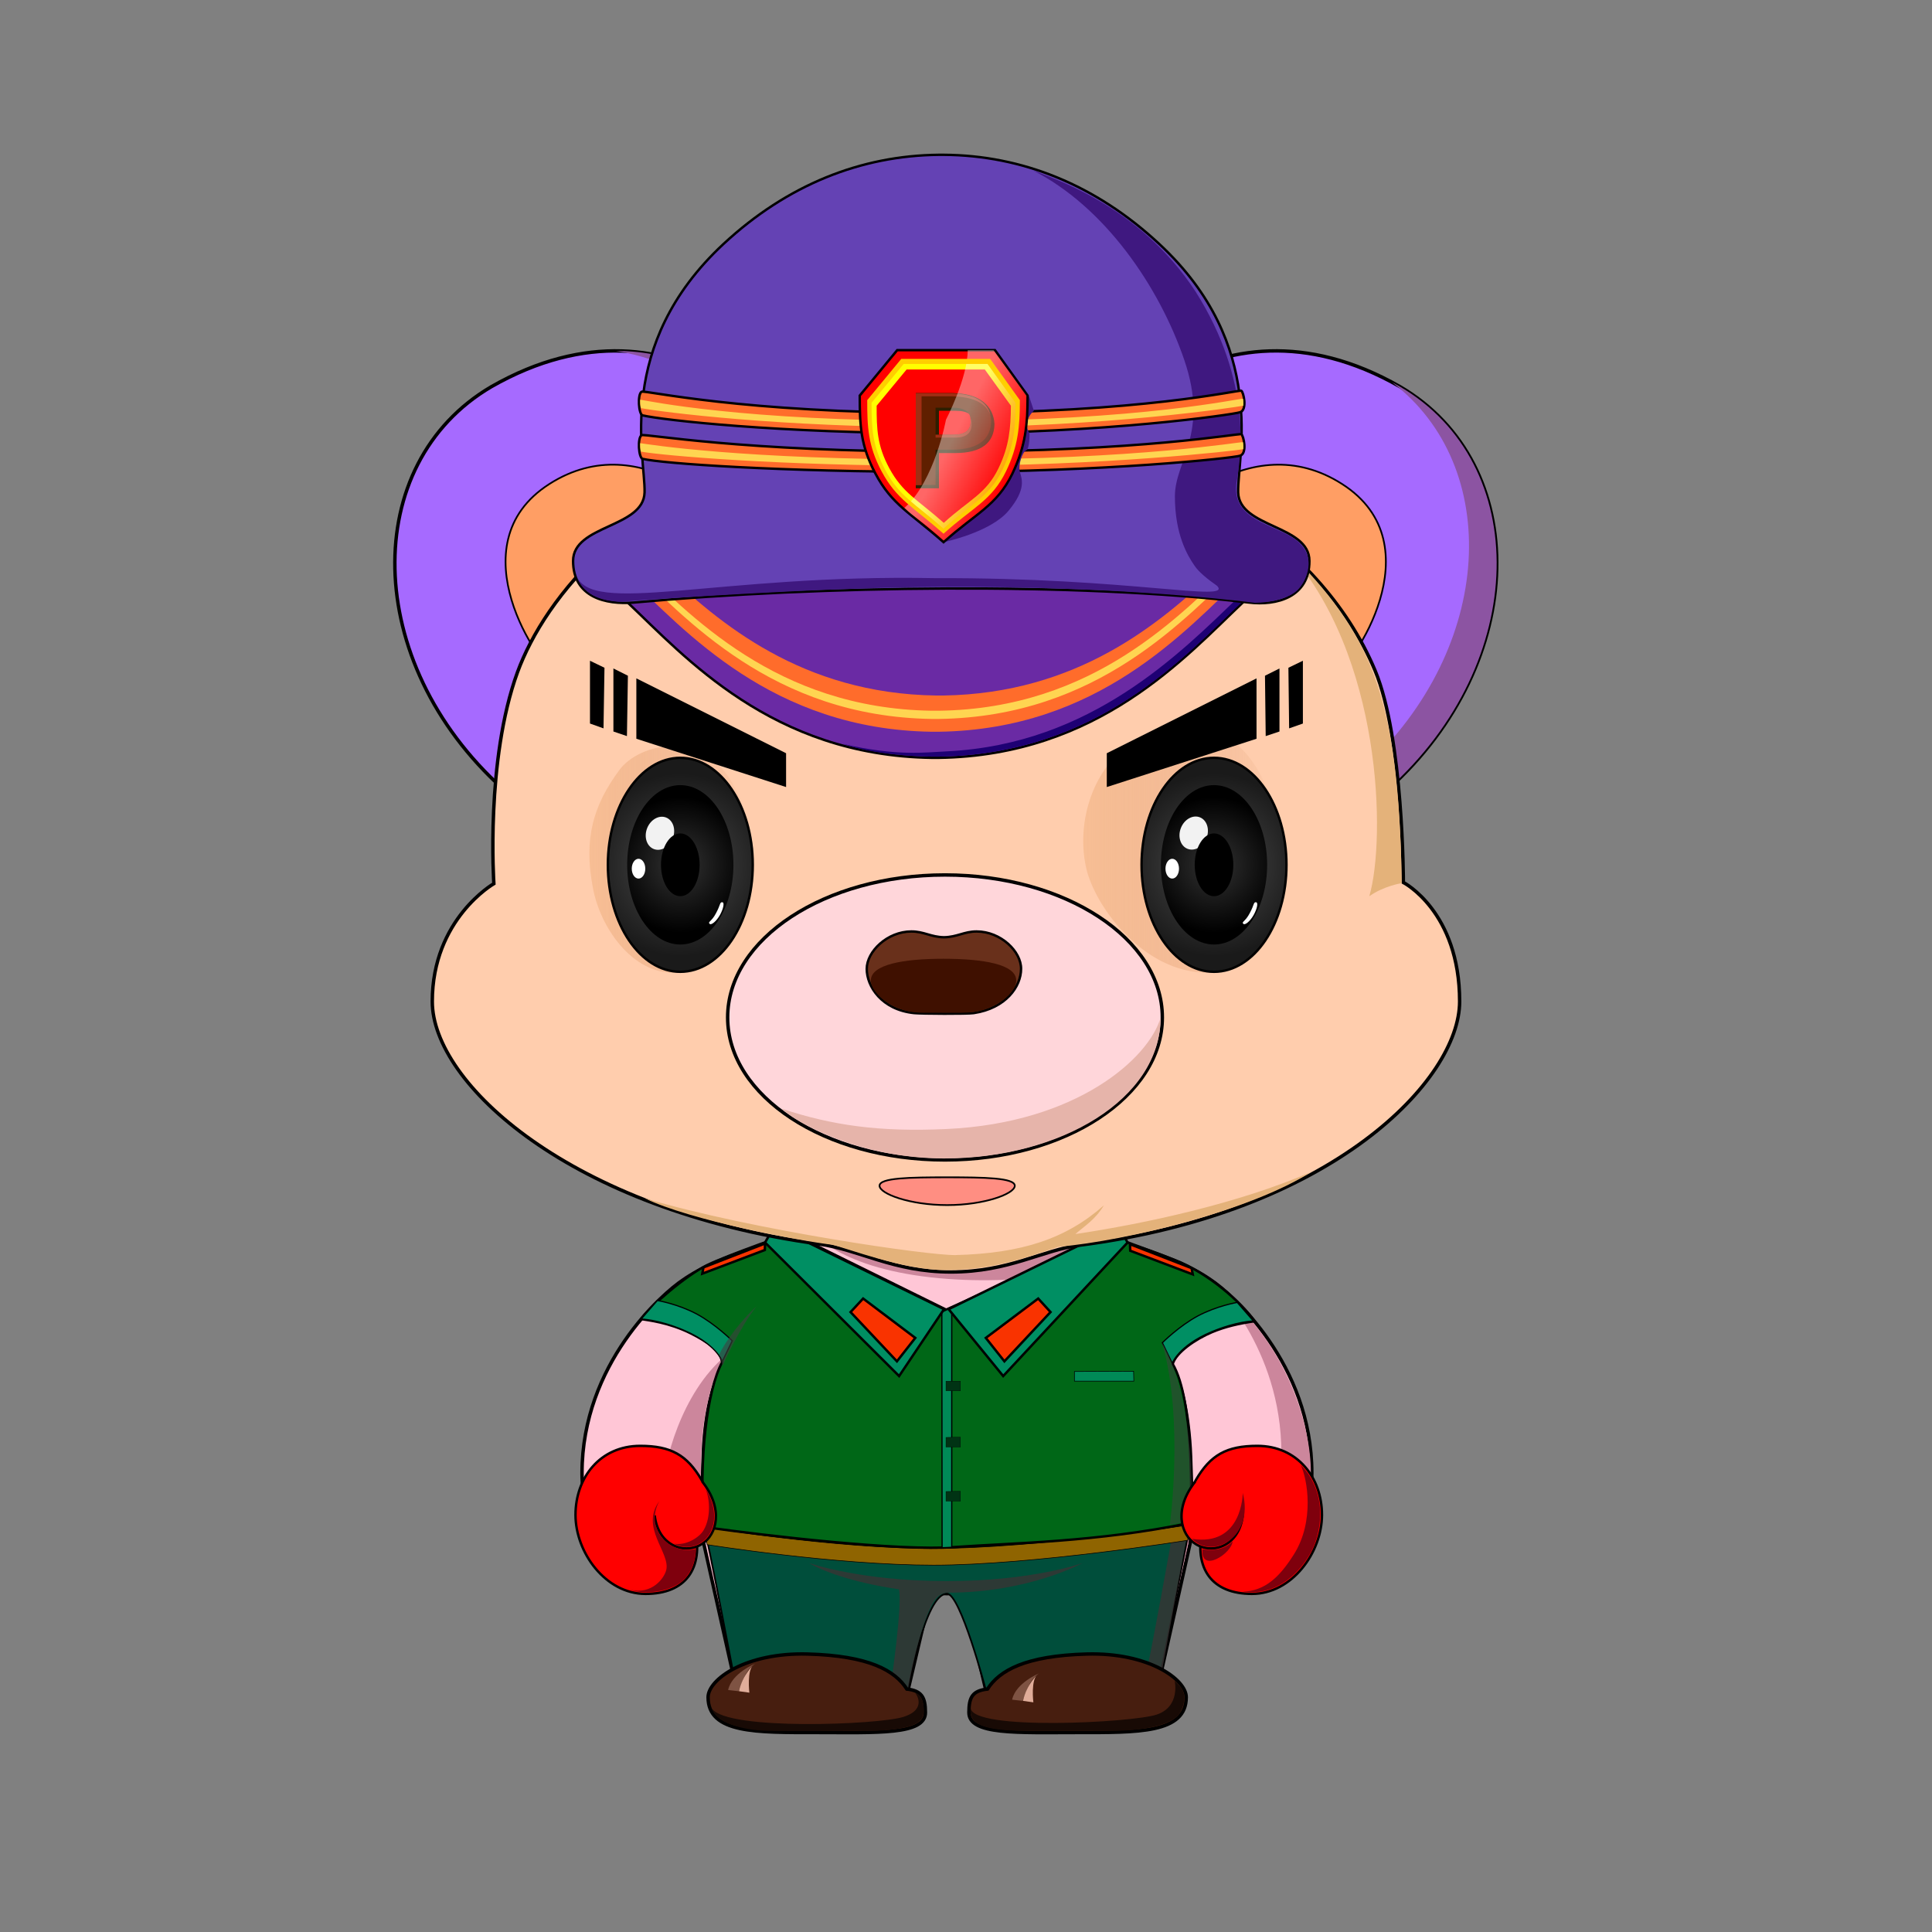 <?xml version="1.0" encoding="utf-8"?>
<svg version="1.0" id="layer_1" xmlns="http://www.w3.org/2000/svg" xmlns:xlink="http://www.w3.org/1999/xlink" x="0px" y="0px" viewBox="0 0 800 800" enable-background="new 0 0 800 800" xml:space="preserve">
<rect x="0" y="0" width="800" height="800" fill="#808080" stroke="none"/>
<g id="_x31__2_">
	<g id="身体_15_">
		<path fill="#FFC6D6" stroke="#000000" stroke-width="1.417" stroke-miterlimit="10" d="M291.3,599.9c0.9-16.5,4-26.1,6.4-31.4
			C293.8,577.2,292.1,589,291.3,599.9l-0.4,14.5c0,9.2,0.5,24.7,0.5,24.7l13.1,58.4l71.6,1.9l9.4-39.9c0,0,3.8,0.4,6.6,0.4
			c2.8,0,6.6-0.4,6.6-0.4l9.4,39.9l71.6-1.9l13.1-58.4c0,0,0.5-15.2,0.5-24.1c0,0-0.2-33.1-6.8-46.5c2.1,3.2,5.8,16.1,6.5,34.5
			l0.4,12c3.6,39.4,49.8,38.6,49.8-5c0-45.3-33.4-74.5-41.8-80c-15.2-10.7-43.5-17.3-43.5-17.3h-65.7H392h-65.7
			c0,0-28.3,6.6-43.5,17.3c-8.4,5.5-41.8,34.7-41.8,80c0,43.8,46.6,44.3,49.8,4.4L291.3,599.9z"/>
		<path opacity="0.1" fill="#FFFFFF" d="M437.7,576.5c-10.9-19-1-39.8-11.4-39.8c-10.4,0-14.2,9.4-33,9.4c-0.1,0-0.7,0-0.8,0
			c-18.8,0-22.6-9.4-33-9.4s-0.5,20.8-11.4,39.8c-22.8,39.7,5.8,74.2,42.6,74.2c0.8,0,3.7,0,4.4,0
			C431.9,650.8,460.5,616.2,437.7,576.5z"/>
		<path fill="#CC869C" d="M335,647.2c0,0,21.3,7.5,57,7.5s56.3-7.5,56.3-7.5s-22.2,12.3-55.9,12.3c-2.9,0-4.9-0.1-7.6-0.3l-9.2,39.1
			l-3.2-4c2.3-7.2,1.4-30.3-0.1-36.2C352.5,655.2,340.1,650.3,335,647.2z"/>
		<path fill="#CC869C" d="M493.4,633l-13.7,59.8l-5.5-1c1.4-4.1,8.4-36.4,12.4-61.3c2.6-37.6-1.1-65.5-1.1-65.5
			C493.8,592.7,494.5,622.4,493.4,633z"/>
		<path fill="#CC869C" d="M542.8,609.5c0,10.4-6.2,31.3-16,29.3c4.2-12,3.7-32.8,3.7-32.8c1.9-45.3-26.9-73.4-26.9-73.4
			C534.1,556.9,542.8,591.9,542.8,609.5z"/>
		<path fill="#CC869C" d="M274.7,616.1c0,5.8-1.1,21.3-7.7,26.7c11.5,0,18.5-11.9,19.9-14.8c3.3-7.1,3.3-18,3.3-18
			c-0.3-34.8,10.2-48.6,10.2-48.6C282,576.8,274.7,606.2,274.7,616.1z"/>
		<path fill="#CC869C" d="M459.6,514.5c-4.6-8.2-28.1-15.9-64-17c-13.9-0.4-69.1-2.1-64.6,6.1c4.9,8.9,20.3,23,61.8,26
			C428.7,532.2,465.3,524.7,459.6,514.5z"/>
	</g>
	<g id="衣服_8_">
		<path fill="#004E3B" stroke="#000000" stroke-width="0.709" stroke-miterlimit="10" d="M291.4,632.1c1,1.2,13.5,67.3,13.5,67.3
			h71.2c0,0,6.9-39.5,16-39.5c5.6,0,16,39.5,16,39.5l71.6-1.9l13.1-66.1c0,0-44.9,8.9-103.1,9.4C359,641,324.7,637.9,291.4,632.1z"
			/>
		<path opacity="0.8" fill="#393434" d="M335,647.2c0,0,21.3,7.5,57,7.5s56.3-7.5,56.3-7.5s-22.2,12.3-55.9,12.3
			c-2.9,0-4.9,2.2-6,4.1c-5.9,9.9-10.4,35.8-10.4,35.8l-7.3,0.2c0.4-3.6,5.1-35.6,3.5-41.5C352.5,655.2,340.1,650.3,335,647.2z"/>
		<path opacity="0.8" fill="#393434" d="M492.3,631.4L481,692.7l-6.8,1.8c1.4-4.1,11.8-62.1,11.8-62.1L492.3,631.4z"/>
		<path fill="#8F6400" stroke="#000000" stroke-width="0.25" stroke-miterlimit="10" d="M292.8,639.6c0,0,53,8.5,93.8,8.5
			s105.2-10.3,105.2-10.3l1-6.4c0,0-64.9,9.8-106.2,9.8s-95.2-8.9-95.2-8.9L292.8,639.6z"/>
		<path fill="#006717" stroke="#000000" stroke-miterlimit="10" d="M265.5,546.2c2.9,0.5,11.6,1.4,20.7,6
			c6.3,3.2,12.2,6.9,12.8,11.9c-6.2,11.4-9.7,40.1-7.5,68.2c26.4,3.7,80.6,10,103.9,8.3s58.9-2,97.4-10c0.7-8.8,1.6-50.9-7.2-65.8
			c1.4-4.8,9.4-10.3,16.3-13.2c5.5-2.3,11.3-3.6,17.6-4.5c-5.4-7.7-19.1-20-32.9-25.3c-16.4-6.3-27.3-10.1-27.3-10.1l-67.5,30.6
			l-64.3-31.7c0,0-25.7,8.9-34.8,13.3C283.6,528.4,269,541.1,265.5,546.2z"/>
		<polygon fill="#008A57" stroke="#000000" stroke-width="0.5" stroke-miterlimit="10" points="394.1,640.7 390.1,640.9 390,543.3 
			394.1,541.4 		"/>
		<polygon fill="#008A57" stroke="#000000" stroke-width="0.252" stroke-miterlimit="10" points="444.9,571.9 444.9,567.9 
			469.4,567.8 469.5,571.9 		"/>
		<polygon fill="#003314" stroke="#000000" stroke-width="0.125" stroke-miterlimit="10" points="391.7,575.9 391.7,571.9 
			397.7,571.9 397.7,575.9 		"/>
		<polygon fill="#003314" stroke="#000000" stroke-width="0.125" stroke-miterlimit="10" points="391.7,599.2 391.7,595.2 
			397.7,595.1 397.7,599.2 		"/>
		<polygon fill="#003314" stroke="#000000" stroke-width="0.125" stroke-miterlimit="10" points="391.7,621.6 391.7,617.6 
			397.7,617.5 397.7,621.6 		"/>
		<polygon fill="#008F63" stroke="#000000" stroke-miterlimit="10" points="322.7,508.7 390.9,542.1 372.3,569.8 316.8,514.5 
			320.1,508.7 		"/>
		<polygon fill="#008F63" stroke="#000000" stroke-miterlimit="10" points="461.1,508.7 392.8,542.1 415.4,569.8 466.9,514.5 
			463.7,508.7 		"/>
		<path fill="#008F63" stroke="#000000" stroke-width="0.5" stroke-miterlimit="10" d="M485.4,564.5c0,0,2.6-7.3,16.2-13
			c10.5-4.4,17.4-4.5,17.4-4.5l-6.7-7.7c0,0-8.4,1.4-16.3,5.6c-7.8,4.2-14.7,11.1-14.7,11.1L485.4,564.5z"/>
		<path fill="#008F63" stroke="#000000" stroke-width="0.5" stroke-miterlimit="10" d="M299.1,563.7c0,0-2.6-7.3-16.2-13
			c-10.5-4.4-17.4-4.5-17.4-4.5l6.7-7.7c0,0,8.4,1.4,16.3,5.6c7.8,4.2,14.7,11.1,14.7,11.1L299.1,563.7z"/>
		<path opacity="0.5" fill="#404040" d="M481.2,556c13.9,23.9,13.1,70.3,11.1,74l-7.9,1.4C484.4,631.4,490.4,588,481.2,556z"/>
		<path opacity="0.6" fill="#404040" d="M313.3,540.9c-5.9,5.2-13.4,15-15.5,20.1c1,2.3,1.4,4.5,1.4,4.5S306.5,549.2,313.3,540.9z"
			/>
		<polygon fill="#F93300" stroke="#000000" stroke-miterlimit="10" points="429.9,537.7 408.2,554 415.9,563.7 435,543.3 		"/>
		<polygon fill="#F93300" stroke="#000000" stroke-miterlimit="10" points="493.4,525.1 467.9,515.2 468,517.9 493.9,527.7 		"/>
		<polygon fill="#F93300" stroke="#000000" stroke-miterlimit="10" points="291.3,524.8 316.8,514.9 316.7,517.6 290.8,527.4 		"/>
		<polygon fill="#F93300" stroke="#000000" stroke-miterlimit="10" points="357.4,537.7 379,554 371.4,563.7 352.2,543.3 		"/>
	</g>
	<g id="脚_36_">
		<g id="脚_38_">
			<path fill="#471E0F" stroke="#000000" stroke-width="1.417" stroke-miterlimit="10" d="M401.2,709.1c0,9.4,20.1,8.3,45,8.3
				s45,0.4,45-14.6c0-7.4-15.6-18.6-41.2-17.9s-36.2,6.9-41.1,14.5C402.7,700.1,401.2,702.7,401.2,709.1z"/>
			<path fill="#180A05" d="M486.4,696c0,0,2.5,10.7-7.5,14s-76.4,6.8-77-2.8c-0.7,6.2,4,9.3,21.6,9.5c6.2,0,37.1,0,37.1,0
				s24.1,0.4,28.3-8C492.3,701.7,489.3,698.7,486.4,696z"/>
		</g>
		<g id="脚_37_">
			<path fill="#471E0F" stroke="#000000" stroke-width="1.417" stroke-miterlimit="10" d="M383.2,709.1c0,9.4-20.1,8.3-45,8.3
				s-45,0.4-45-14.6c0-7.4,15.6-18.6,41.2-17.9s36.2,6.9,41.1,14.5C381.6,700.1,383.2,702.7,383.2,709.1z"/>
			<path fill="#180A05" d="M379,701c0,0,5.3,6.6-4.8,9.9s-73.1,5.8-79.4-3.4c1.8,5.8,12.4,8.9,22.7,9.2c6.2,0.2,37.1,0,37.1,0
				s21.9,0.9,26.5-4.4C383.6,710.2,382.8,702.1,379,701z"/>
		</g>
		<path fill="#7E5343" d="M430.3,692.9c0,0-9.7,3.9-11.2,10.9l4.4,0.5C423.6,704.3,426,695,430.3,692.9z"/>
		<path fill="#E0AD9A" d="M429.8,693.2c0,0-4.7,4.1-6.2,11.1l4.3,0.6C427.9,705,426.7,695.3,429.8,693.2z"/>
		<path fill="#7E5343" d="M312.7,688.9c0,0-9.7,3.9-11.2,10.9l4.4,0.5C306,700.4,308.4,691,312.7,688.9z"/>
		<path fill="#E0AD9A" d="M312.2,689.2c0,0-4.7,4.1-6.2,11.1l4.3,0.6C310.3,701,309.1,691.3,312.2,689.2z"/>
	</g>
	<g id="手_32_">
		<g id="手_34_">
			<g id="左手_24_">
				<path fill="#FF0000" stroke="#000000" stroke-miterlimit="10" d="M497.9,632.8c-3.6,16.8,3.9,27.2,20.5,27.2
					c16.6,0,29-17.2,29-32.7c0-15.5-10.2-28.6-26.8-28.6c-12.7,0-19.4,3.8-25.4,14.1C491.3,619.7,498.6,629.3,497.9,632.8z"/>
				<path fill="#FF0000" stroke="#000000" stroke-miterlimit="10" d="M514.6,627.5c-1.5,13-12.8,16.2-19.6,11.8
					c-6.1-3.8-9.1-14.5,0-25.9"/>
			</g>
			<path fill="#7F000D" d="M514.6,618.2c0,0,0,22.3-21,19C502.1,645.9,519.4,636.7,514.6,618.2z"/>
			<path fill="#7F000D" d="M510.4,638.2c0,0-3.7,4.8-12.5,3.3C497.1,651.7,510.1,643.2,510.4,638.2z"/>
			<path fill="#7F000D" d="M538.6,606.6c2.8,5.9,5.8,23.3-2.8,37c-6,9.5-11.9,15.1-21.2,15.5c16.1,2.1,24.9-10.8,27.2-14.6
				C547.3,635.9,550.3,618.5,538.6,606.6z"/>
		</g>
		<g id="手_33_">
			<g id="左手_23_">
				<path fill="#FF0000" stroke="#000000" stroke-miterlimit="10" d="M287.8,632.8c3.6,16.8-3.9,27.2-20.5,27.2s-29-17.2-29-32.7
					c0-15.5,10.2-28.6,26.8-28.6c12.7,0,19.4,3.8,25.4,14.1C294.4,619.7,287.1,629.3,287.8,632.8z"/>
				<path fill="#FF0000" stroke="#000000" stroke-miterlimit="10" d="M271.1,627.5c1.5,13,12.8,16.2,19.6,11.8
					c6.1-3.8,9.1-14.5,0-25.9"/>
			</g>
			<path fill="#7F000D" d="M292,616.4c1.5,2.4,2.9,11.3-0.7,17.3c-1.8,3-7.3,6.4-12.2,5.5c6.1,3.2,12.8,0.3,15.3-5.2
				C297.9,626.6,293.5,618.2,292,616.4z"/>
			<path fill="#7F000D" d="M273,621.6c-8,10.9,4.5,21.2,2.9,28.4c-0.8,3.5-5.9,10.4-15,8.3c7.4,2.5,19.4,0.3,23.5-5.7
				c1.1-1.6,3.4-4.2,3.7-11.2C277.2,644.1,266.8,632.9,273,621.6z"/>
		</g>
	</g>
	<g id="耳朵_46_">
		<g id="耳朵_48_">
			<path fill="#A66AFF" stroke="#000000" stroke-width="1.417" stroke-miterlimit="10" d="M341.7,208.4
				c-4.2-24.9-60.1-92.9-138.2-48.3C149,192,149.8,274,208.3,326.7L341.7,208.4z"/>
			<path fill="#8C54A2" d="M254.9,145.3c43,6.6,70.9,44.8,73.8,62.1l13,1C338.5,189.4,305.2,145.3,254.9,145.3z"/>
			<path fill="#FF9E64" stroke="#000000" stroke-width="0.709" stroke-miterlimit="10" d="M229.5,277.8c-5-0.4-41.5-52.2-2-77.4
				c38.8-24.8,76.6,15.4,76,22.4L229.5,277.8z"/>
		</g>
		<g id="耳朵_47_">
			<path fill="#A66AFF" stroke="#000000" stroke-width="1.417" stroke-miterlimit="10" d="M441.5,208.4
				c4.2-24.9,60.1-92.9,138.2-48.3c54.6,31.9,53.8,113.9-4.8,166.6L441.5,208.4z"/>
			<path fill="#8C54A2" d="M579.7,160.1c-1.1-0.6-2.2-1.2-3.3-1.8C622.1,193,619,268,565,317.9l9.9,8.7
				C633.5,274,634.2,192,579.7,160.1z"/>
			<path fill="#FF9E64" stroke="#000000" stroke-width="0.709" stroke-miterlimit="10" d="M553.7,277.8c5-0.4,41.5-52.2,2-77.4
				c-38.8-24.8-76.6,15.4-76,22.4L553.7,277.8z"/>
		</g>
	</g>
	<g id="面部_21_">
		<path id="面部_22_" fill="#FFCDAD" stroke="#000000" stroke-width="1.417" stroke-miterlimit="10" d="M214.3,278.3
			c11.2-30.5,46.9-77.2,129.7-100c36.3-10,61.8-8.8,96.6,0.5c41.8,11.2,105.2,42.4,128.8,98.9c11.7,28,11.7,87.7,11.7,87.7
			s23.3,12,23.3,49.3c0,32.5-52.7,87.4-157.3,100.9c-15.4,2-29.3,11.1-53.3,11.1s-38-9.3-54.8-11.6C236.1,501,179,448.5,179,414.7
			c0-34.2,25.5-48.8,25.5-48.8S201,314.7,214.3,278.3z"/>
		<path fill="#E4B27A" d="M532.7,227.5c34.8,34.5,46.6,60.2,47.7,138.2c0,0-7.3,1.1-13.4,5.4C573.9,347.5,572.5,271,532.7,227.5z"/>
		<path fill="#E4B27A" d="M267,496.2c18.9,9.2,64.8,17.7,77.4,19.2c6.4,1.4,29.4,10.5,47,10.5s30.2-3.9,46.7-9.6
			c29.3-2.6,80.2-15.3,104.8-31c-30.3,13.1-68.9,21.4-97.6,25.7c3.7-3.3,8.2-5.9,11.8-11.9c-15.7,13.9-34.1,19.9-61.5,20.6
			C384.7,519.9,312,509.5,267,496.2z"/>
	</g>
	<g id="鼻子_29_">
		<ellipse fill="#FFD6DA" stroke="#000000" stroke-width="1.417" stroke-miterlimit="10" cx="391.3" cy="421.3" rx="90" ry="59"/>
		<path fill="#E6B4AA" d="M392,467.5c-28.1,1.3-47.3-1.5-68.3-8.4c6.1,6,32.9,20.6,67.2,20.6c48.4,0,89.7-24.6,89.7-58.4
			C475.8,438.2,445.9,465,392,467.5z"/>
		<g id="鼻子_30_">
			<path fill="#69301B" stroke="#000000" stroke-miterlimit="10" d="M404.4,385.7c-5.2,0-8,2.3-13.5,2.4c-5.5-0.1-8.3-2.4-13.5-2.4
				c-10,0-18.5,8.3-18.5,15.5c0,7.3,6.2,16.9,19.6,18.3c3.1,0.3,22,0.4,24.7,0c13.3-2,19.6-11,19.6-18.3
				C422.9,394,414.4,385.7,404.4,385.7z"/>
			<path fill="#3F1000" d="M420.8,406c0,4.5-6.4,10.1-14,12.3c-4.9,1.4-10,1-16.5,1c-5.7,0-10.3,0.4-14.8-0.7
				c-8.7-2.1-14.9-8.3-14.9-12.6c0-6.6,13.4-9,30-9S420.8,399.3,420.8,406z"/>
		</g>
	</g>
	<g id="眼睛_13_">
		<g id="眼睛_15_">
			<linearGradient id="SVGID_4_" gradientUnits="userSpaceOnUse" x1="244.038" y1="355.831" x2="312.922" y2="355.831">
				<stop  offset="0" style="stop-color:#F2B484;stop-opacity:0.6"/>
				<stop  offset="1" style="stop-color:#C87A4A;stop-opacity:0"/>
			</linearGradient>
			<path fill="url(#SVGID_4_)" d="M304.6,326.7c20.7,41.4-1.1,75.1-24.6,76.1c-18.5,0.8-31.7-19.4-34.5-35.2
				c-4-20.6,0.4-34.5,11-48.8C264.4,308,291.7,300.7,304.6,326.7z"/>
			<radialGradient id="SVGID_5_" cx="281.673" cy="358.107" r="37.851" gradientUnits="userSpaceOnUse">
				<stop  offset="0" style="stop-color:#4D4D4D"/>
				<stop  offset="1" style="stop-color:#1A1A1A"/>
			</radialGradient>
			<ellipse fill="url(#SVGID_5_)" stroke="#000000" stroke-miterlimit="10" cx="281.7" cy="358.1" rx="30" ry="44.3"/>
			
				<radialGradient id="SVGID_6_" cx="298.348" cy="358.107" r="28.178" gradientTransform="matrix(0.985 0 0 1 -12.224 0)" gradientUnits="userSpaceOnUse">
				<stop  offset="0" style="stop-color:#333333"/>
				<stop  offset="1" style="stop-color:#000000"/>
			</radialGradient>
			<ellipse fill="url(#SVGID_6_)" cx="281.7" cy="358.1" rx="22" ry="33"/>
			
				<ellipse transform="matrix(0.361 -0.933 0.933 0.361 -147.298 475.264)" fill="#F2F2F2" cx="273.1" cy="345.1" rx="7" ry="5.7"/>
			<ellipse cx="281.7" cy="358.1" rx="8" ry="13"/>
			<path fill="#FFFFFF" d="M298.1,378.9c-1.4,2.5-3.6,4.4-4.3,3.6c-0.8-0.8,0.9-0.9,2.7-4.4c1.9-3.5,1.5-4.6,2.6-4.5
				C300.1,373.7,299.5,376.4,298.1,378.9z"/>
			<ellipse fill="#FFFFFF" cx="264.4" cy="359.7" rx="2.8" ry="4.1"/>
		</g>
		<g id="眼睛_14_">
			<linearGradient id="SVGID_7_" gradientUnits="userSpaceOnUse" x1="448.541" y1="351.792" x2="532.263" y2="351.792">
				<stop  offset="0" style="stop-color:#F2B484;stop-opacity:0.6"/>
				<stop  offset="1" style="stop-color:#C87A4A;stop-opacity:0"/>
			</linearGradient>
			<path fill="url(#SVGID_7_)" d="M524.7,326.7c17.5,42.8,2.8,76.1-24.6,76.1s-47.7-28.8-50.6-44.6c-4-20.6,4.9-42.7,20.5-51.1
				C489.5,296.5,512.7,297.3,524.7,326.7z"/>
			<radialGradient id="SVGID_8_" cx="502.673" cy="358.107" r="37.851" gradientUnits="userSpaceOnUse">
				<stop  offset="0" style="stop-color:#4D4D4D"/>
				<stop  offset="1" style="stop-color:#1A1A1A"/>
			</radialGradient>
			<ellipse fill="url(#SVGID_8_)" stroke="#000000" stroke-miterlimit="10" cx="502.7" cy="358.1" rx="30" ry="44.3"/>
			
				<radialGradient id="SVGID_10_" cx="522.695" cy="358.107" r="28.178" gradientTransform="matrix(0.985 0 0 1 -12.224 0)" gradientUnits="userSpaceOnUse">
				<stop  offset="0" style="stop-color:#333333"/>
				<stop  offset="1" style="stop-color:#000000"/>
			</radialGradient>
			<ellipse fill="url(#SVGID_10_)" cx="502.7" cy="358.1" rx="22" ry="33"/>
			
				<ellipse transform="matrix(0.361 -0.933 0.933 0.361 -6.062 681.368)" fill="#F2F2F2" cx="494.1" cy="345.1" rx="7" ry="5.7"/>
			<ellipse cx="502.7" cy="358.1" rx="8" ry="13"/>
			<path fill="#FFFFFF" d="M519.1,378.9c-1.4,2.5-3.6,4.4-4.3,3.6c-0.8-0.8,0.9-0.9,2.7-4.4c1.9-3.5,1.5-4.6,2.6-4.5
				C521.1,373.7,520.5,376.4,519.1,378.9z"/>
			<ellipse fill="#FFFFFF" cx="485.4" cy="359.7" rx="2.8" ry="4.1"/>
		</g>
	</g>
	<g id="眉毛_8_">
		<g>
			<polygon points="458.3,325.9 520.3,305.9 520.3,280.9 458.3,311.9 			"/>
			<polygon points="524.1,304.8 529.8,302.9 529.8,276.8 523.8,279.8 			"/>
			<polygon points="533.5,276.5 533.8,301.6 539.5,299.6 539.5,273.6 			"/>
		</g>
		<g>
			<polygon points="325.5,325.9 263.5,305.9 263.5,280.9 325.5,311.9 			"/>
			<polygon points="259.6,304.8 254,302.9 254,276.8 260,279.8 			"/>
			<polygon points="250.3,276.5 249.9,301.6 244.3,299.6 244.3,273.6 			"/>
		</g>
	</g>
	<path id="嘴巴_18_" fill="#FF8E82" stroke="#000000" stroke-width="0.709" stroke-miterlimit="10" d="M420.2,491
		c0,3.3-12.5,8-28,8c-15.5,0-28-4.7-28-8s12.5-3.5,28-3.5C407.7,487.5,420.2,487.7,420.2,491z"/>
	<g id="头发_6_">
		<path fill="#8BBBFF" stroke="#000000" stroke-width="1.417" stroke-miterlimit="10" d="M364.8,196.7
			c-26.6-6.4-37.6-38.8-23.1-58.7c-3.2,16.8,9.8,36.2,37.8,33.6"/>
		<path fill="#6EA0DC" d="M340.5,141.2c0,0-1.2,8.3,0.4,14.6c2.3,8.7,10.2,15.5,10.2,15.5s-6.1,0.6-8.9-2.4c0.3,0.6,4.9,4.7,5.9,5.3
			c12.1,7.9,23.3,8.5,23.3,8.5s-8.9,1.1-14.9-0.6c6.7,4.3,21.7,4.9,21.7,4.9s-4.8,2.7-9.9,1.4c6.3,2.5,15.9,3.4,22.8,1.7l-14.4-17.4
			C371.2,173.3,340.9,171.3,340.5,141.2z"/>
		<path fill="#8BBBFF" stroke="#000000" stroke-width="1.417" stroke-miterlimit="10" d="M445.2,180.1c-16.5-4.2-20.3-24.4-6-27.6
			c-14.9-3.3-21.7,16.3-17.7,21.8c-13.6-1-48,9.5-40.8-23.2c-13,15.5-24.8,36.7,30.3,45.7"/>
		<path fill="#6EA0DC" d="M400.3,184.9c-23.7-12-27.2-38.2-20.8-62.1c-4.5,32.1,32,54.1,47.5,53.1c-4-5.5-4.3-18,8.8-23
			c-10.9,5.4-7.1,23.8,9.3,28c0,0-7.1,0.9-18.1-5c0,1.1,15.7,9,15.7,9l-21.8-8.9l20.7,13.1l-15-3l6.8,5l-17.1-6.9l22.3,14.4
			L400.3,184.9z"/>
	</g>
	<g id="帽子_9_">
		<g id="帽檐">
			<path id="帽子_10_" fill="#6A2AA4" stroke="#000000" stroke-miterlimit="10" d="M259.9,249.5c23.7,22.4,59.7,63.3,125.8,64.3
				c0.2,0,2.9,0,3.1,0c66.1-1,102.1-41.9,125.8-64.3C523,241.5,251.4,241.5,259.9,249.5z"/>
			<path fill="#FF6C2B" d="M503.8,235.9c-23.6,22.5-57.8,51.2-113.1,52.1c-0.2,0-2.9,0-3.1,0c-55.6-0.8-89.8-29.9-113.4-52.4
				c-10.1,0.9-15.6,1.9-14.3,3.1c23.7,22.4,59.7,63.3,125.8,64.3c0.2,0,2.9,0,3.1,0c66.1-1,102.1-41.9,125.8-64.3
				C515.7,237.6,511.6,236.6,503.8,235.9z"/>
			<path fill="#FFD551" d="M512.6,231.9c-23.7,22.7-59.5,61.5-123.8,62.4c-0.2,0-2.9,0-3.1,0c-64.4-1-100.1-39.7-123.8-62.4
				c-1.8,0.5-2.5,1-1.9,1.5c23.7,22.4,59.7,63.3,125.8,64.3c0.2,0,2.9,0,3.1,0c66.1-1,102.1-41.9,125.8-64.3
				C515.1,232.9,514.4,232.4,512.6,231.9z"/>
			<path fill="#1E0074" d="M512.6,247.5c-23.7,22.7-60.6,60.6-120.2,63.6c-9,0.4-20.9,2.2-43.5-3.1c17.1,5.8,39.7,5.3,39.9,5.3
				c66.1-1,102.1-41.9,125.8-64.3C515.1,248.5,514.4,248,512.6,247.5z"/>
		</g>
		<g id="主体">
			<path id="帽子_2_" fill="#6442B4" stroke="#000000" stroke-miterlimit="10" d="M512.7,203.9c-0.4-14.7,12.6-60.8-32.7-102.9
				c-26.3-24.5-56.9-36.7-89.2-36.9c-0.1,0-2,0-2,0c-32.3,0.3-62.8,12.4-89.2,36.9c-45.3,42.1-32.3,88.2-32.7,102.9
				c-0.4,14.7-29.6,13.4-29.6,28.4s13.6,18.2,25.1,17.2c77.6-7,182.7-8.5,254.7,0c11.5,1.4,25.1-2.2,25.1-17.2
				S513.1,218.6,512.7,203.9z"/>
			<path fill="#3F1880" d="M427.6,70.5c7.8,3.2,44,14.3,67.5,50.3c23.4,37,18.8,67.8,17,78.6c-2.4,14.4,11.8,17,21.6,22.3
				c12.6,6.8,7.8,17.8,4.2,22c-3.7,4.3-12.4,5.9-18.3,5.9c-15.2-1.9-62.7-6.9-129.8-6.6c-48.4,0.2-117.7,5-133.3,6.2
				c-4.8-0.4-14.9-1.2-18-11.4c5.5,17.8,58-0.2,148.7,1.6c80.8-0.3,123.2,10.2,116.8,3.2c-3.9-2.7-7.7-5.8-9.4-8.4
				c-2.9-4.2-8.1-12.9-8.1-28.7c0-14.7,14.3-25.9,3.9-56.4S457.4,85.6,427.6,70.5z"/>
		</g>
		<g id="边条">
			<path fill="#FF6C2B" stroke="#000000" stroke-miterlimit="10" d="M265.7,180.2c1.6-0.7,41.2,6.8,124.1,6.8s123.3-7.7,124.2-7.2
				c0.9,0.5,2.6,7.9-0.5,8.9c-3,1-56.3,6.7-123.8,6.7s-115.6-3.5-123.6-5.4C264.4,189.6,263.9,181.1,265.7,180.2z"/>
			<path fill="#FFD551" d="M265.1,183.5c3.4,0.5,41.8,6.8,124.7,6.8s123.9-7.5,124.9-7.2c0.2,0.7,0.2,2.6,0.1,2.9
				c-3,0.6-57.4,6.9-124.9,6.9s-115.8-4.3-124.5-5.9C265.1,186.3,265,184,265.1,183.5z"/>
		</g>
		<g id="边条_1_">
			<path fill="#FF6C2B" stroke="#000000" stroke-miterlimit="10" d="M265.7,162.2c1.6-0.7,41.2,8.8,124.1,8.8s123.3-9.7,124.2-9.2
				c0.9,0.5,2.6,7.9-0.5,8.9c-3,1-56.3,8.7-123.8,8.7s-115.6-5.5-123.6-7.4C264.4,171.6,263.9,163.1,265.7,162.2z"/>
			<path fill="#FFD551" d="M265.1,165.5c3.4,0.5,41.8,8.8,124.7,8.8s123.9-9.5,124.9-9.2c0.2,0.7,0.2,2.6,0.1,2.9
				c-3,0.6-57.4,8.9-124.9,8.9s-115.8-6.3-124.5-7.9C265.1,168.3,265,166,265.1,165.5z"/>
		</g>
		<g id="徽章">
			<path fill="#3F1880" d="M390.7,224.5c0,0,19.4-4,26.9-13s5.5-13.2,4.7-16.1c-0.8-2.9,1.1-8.3,2.6-8.9c1.5-0.5,1.4-7.1,1.4-7.1
				s-1.6-2.2-0.9-5c0.7-2.7,2.7-4.3,2.7-4.3l-2-6.1L390.7,224.5z"/>
			<path fill="#FF0000" stroke="#000000" stroke-miterlimit="10" d="M425.5,163.8c0,11.9-0.8,20.8-6.3,32.3
				c-6.4,13.3-15.4,16.6-28.5,28.4c-14-12.4-21.3-15.4-28.2-28.4c-6.2-11.6-6.5-20.1-6.5-32.3l15.5-18.8H412L425.5,163.8z"/>
			<path fill="#FFFF00" d="M409.4,149.9h-35.5l-13.6,16.5c0,10.7,0.3,18.2,5.7,28.4c6.1,11.4,12.4,14.1,24.8,25
				c11.5-10.4,19.3-13.2,25-25c4.9-10.1,5.5-17.9,5.5-28.4L409.4,149.9z M413.5,193.8c-5.1,10.7-12.3,13.2-22.7,22.7
				c-11.2-9.9-17-12.3-22.6-22.7c-5-9.3-5.2-16.1-5.2-25.8l12.4-15h32.4l10.8,15C418.5,177.5,417.9,184.6,413.5,193.8z"/>
			<g>
				<path fill="#2E1E00" d="M395.8,187.6h-7v14.6h-9.6v-39.4H395c10.8,0.2,16.4,5.4,16.8,12.8C411.6,183.5,406.3,187.5,395.8,187.6z
					 M395.8,170.1h-7v11.3h7c5.2,0.1,7.7-1.8,7.5-5.8C403.3,171.9,400.8,170.1,395.8,170.1z"/>
				<path fill="#601F00" d="M394.4,186.2h-7v14.6h-8.2v-38h14.5c10.8,0.2,16.4,4.1,16.7,11.5C410.3,182.1,404.9,186.1,394.4,186.2z
					 M394.4,168.8h-7V180h7c5.2,0.1,7.7-1.8,7.5-5.8C402,170.6,399.4,168.8,394.4,168.8z"/>
				<g>
					<path fill="#A02E14" d="M381.6,164.1h12.5c8.9,0.2,14.2,2.8,16,7.8c-1.4-5.8-6.8-8.8-16.4-9h-14.5v38h2.4V164.1z"/>
					<path fill="#A02E14" d="M402.3,175.4c0-0.9-0.2-1.7-0.5-2.4c0.1,0.4,0.1,0.7,0.1,1.2c0.2,4-2.3,5.9-7.5,5.8l-7,0v1.2l7.4,0
						C400,181.4,402.5,179.4,402.3,175.4z"/>
				</g>
			</g>
			<linearGradient id="SVGID_12_" gradientUnits="userSpaceOnUse" x1="394.772" y1="181.221" x2="419.608" y2="193.845">
				<stop  offset="0" style="stop-color:#FFFFFF"/>
				<stop  offset="1" style="stop-color:#FF0000"/>
			</linearGradient>
			<path opacity="0.4" fill="url(#SVGID_12_)" d="M411.4,145h-10.7c0,11.6-9,28.8-9,28.8s-4.7,25.5-17.2,36.5
				c4.4,4.3,5.6,4.1,16.3,13.5c13.1-11.9,21.5-14.4,27.9-27.8c5.5-11.5,6.3-20.4,6.3-32.3L411.4,145z"/>
			<path fill="#FFCE00" d="M410,148.6h-36.8l-14.1,17.1c0,11.1,0.3,18.8,5.9,29.4c6.3,11.8,12.9,14.6,25.7,25.9
				c11.9-10.8,20-13.7,25.9-25.9c5-10.4,5.7-18.5,5.7-29.4L410,148.6z M415.1,194.5c-5.5,11.4-13.2,14.2-24.4,24.4
				c-12-10.6-18.2-13.2-24.2-24.4c-5.3-10-5.6-17.3-5.6-27.7l13.3-16.1h34.7l11.6,16.1C420.5,177,419.9,184.6,415.1,194.5z"/>
		</g>
	</g>
</g>
</svg>